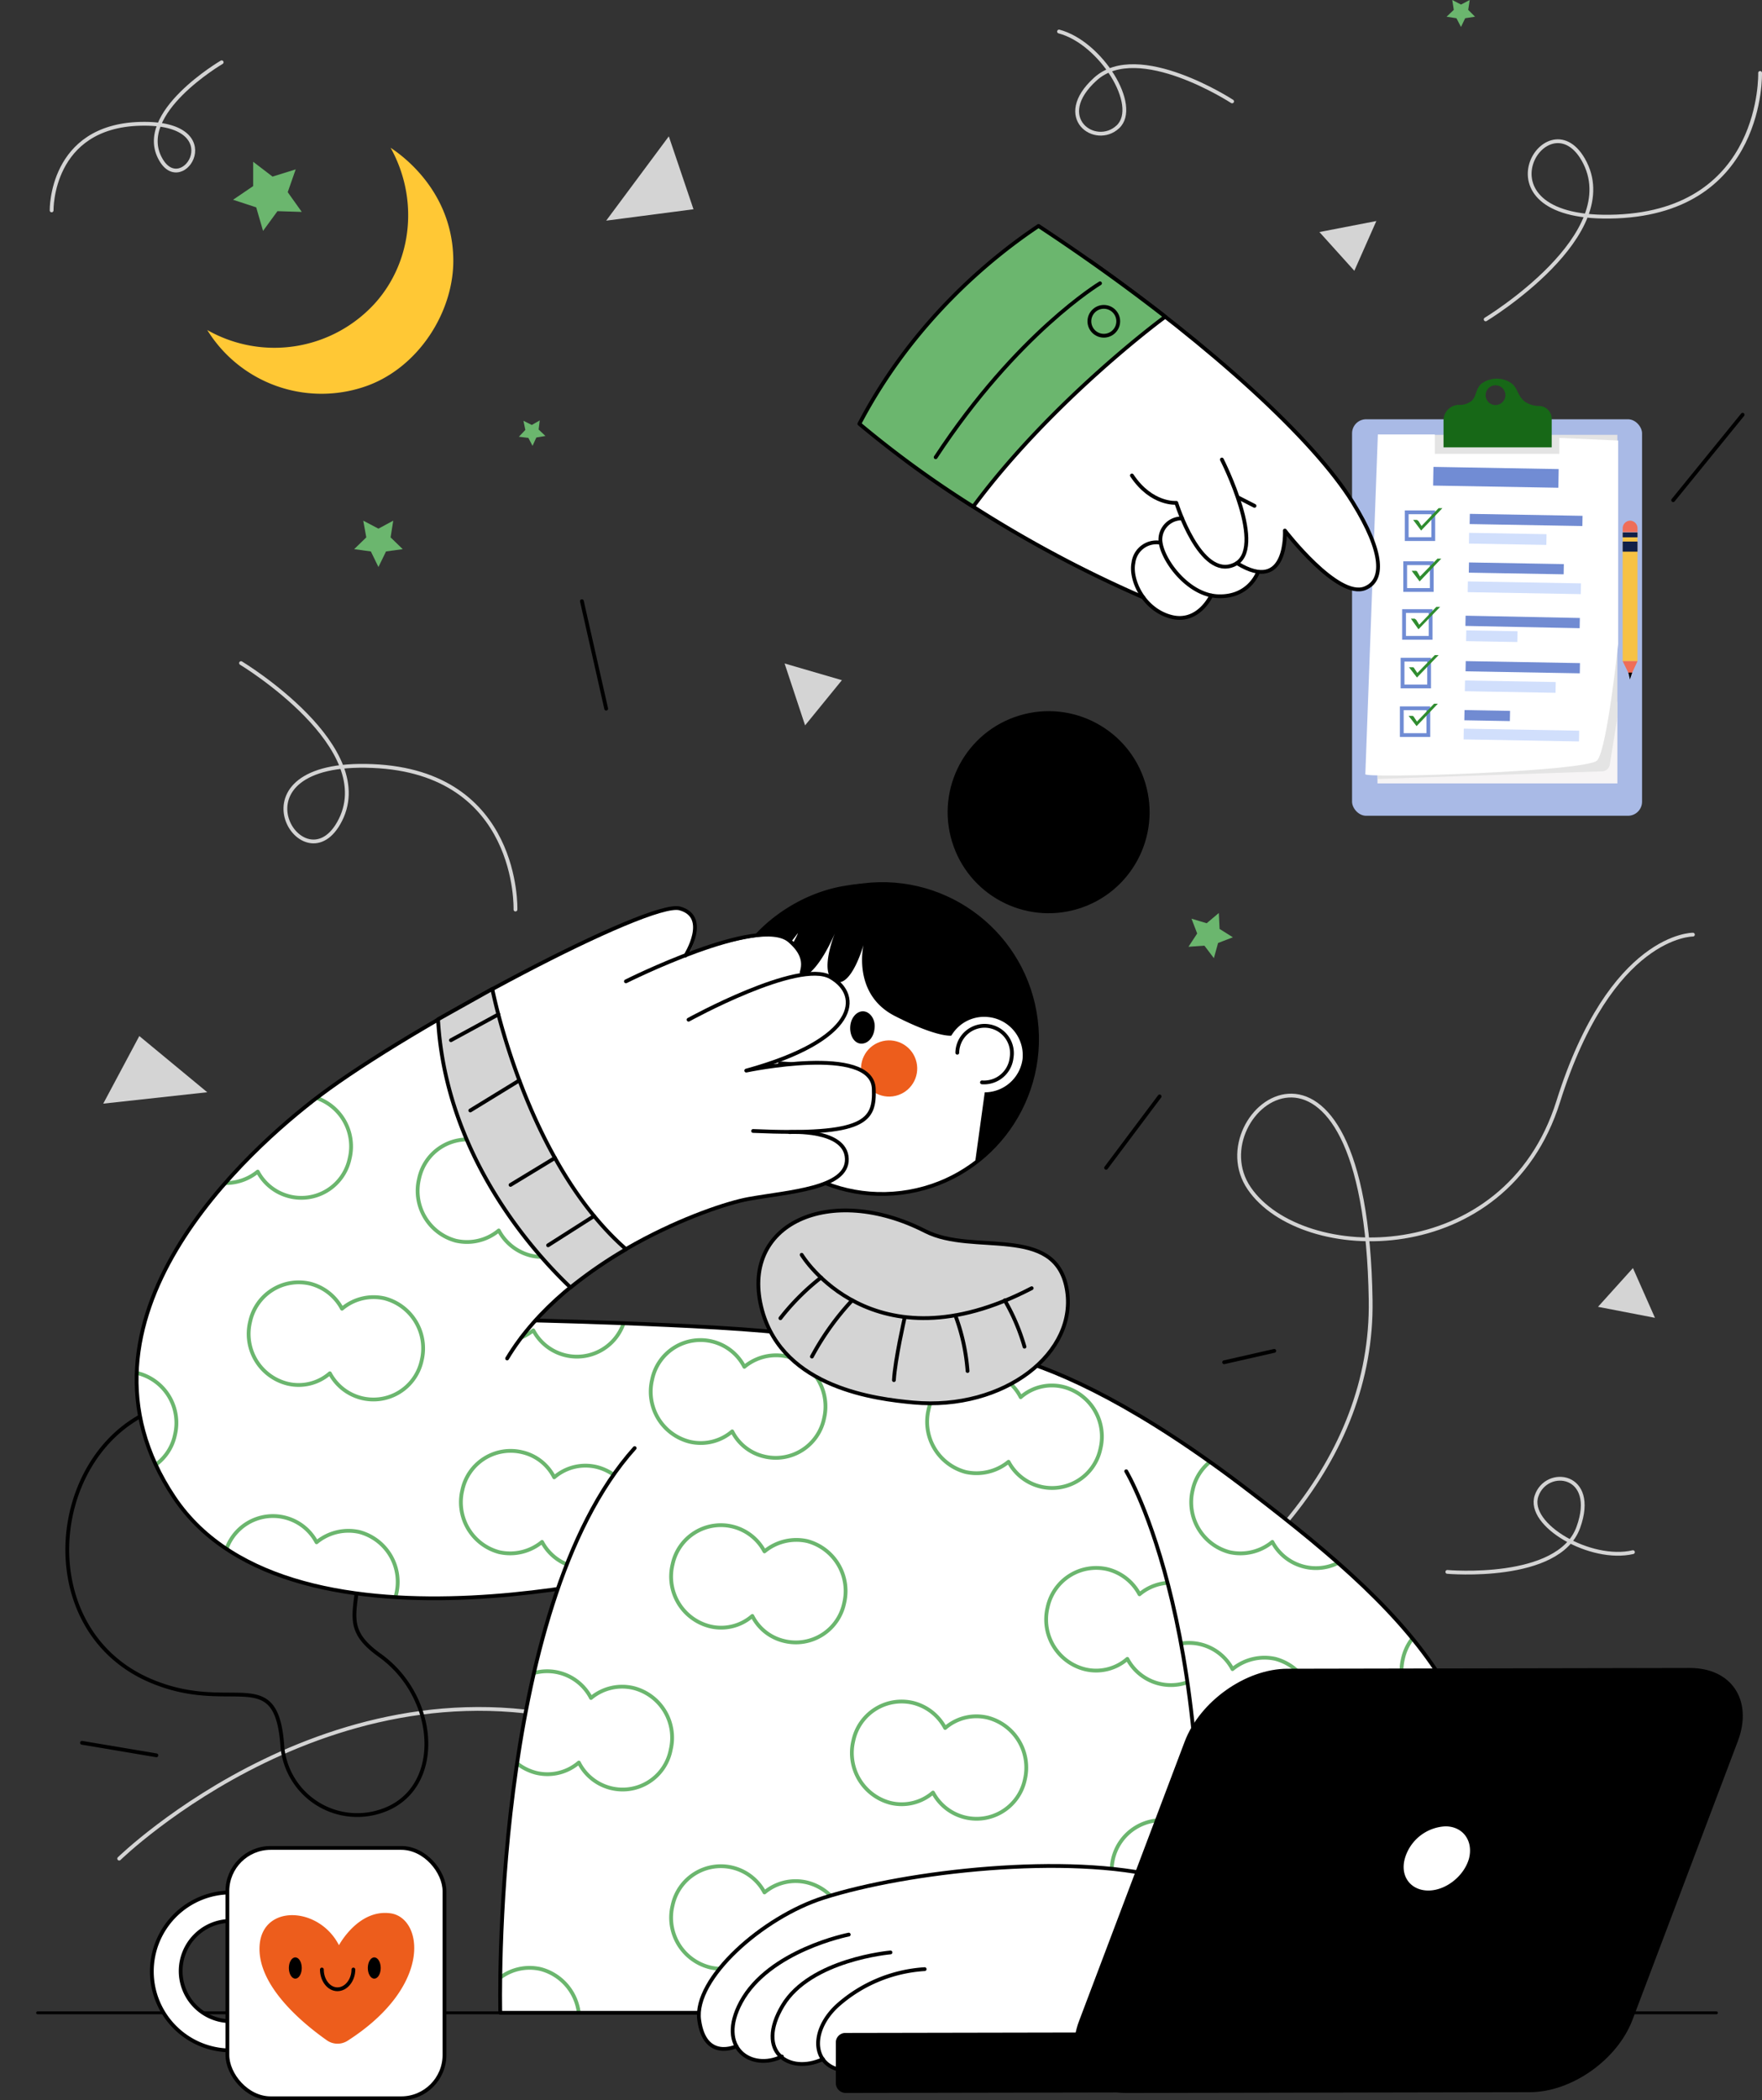 <svg id="OBJECTS" xmlns="http://www.w3.org/2000/svg" xmlns:xlink="http://www.w3.org/1999/xlink" viewBox="0 0 464.2 553"><rect x="0" y="0" width="464.2" height="553" fill="#333333" stroke="none"/><defs><style>.cls-1,.cls-17,.cls-19,.cls-20,.cls-26,.cls-6{fill:none;}.cls-2{fill:#a9bae6;}.cls-3{fill:#f6f4f5;}.cls-4{fill:#e4e4e4;}.cls-22,.cls-5{fill:#fff;}.cls-6{stroke:#708cd4;stroke-miterlimit:10;}.cls-7{fill:#2f8c2f;}.cls-8{fill:#718bd2;}.cls-9{fill:#d1dffc;}.cls-10{fill:#718cd4;}.cls-11{fill:#176817;}.cls-12{fill:#f7c245;}.cls-13{opacity:0.8;}.cls-14{fill:#ef6d58;}.cls-15{fill:#112049;}.cls-16{fill:#ef6e58;}.cls-17{stroke:#d4d4d4;}.cls-17,.cls-19,.cls-20,.cls-21,.cls-22,.cls-26,.cls-27{stroke-linecap:round;stroke-linejoin:round;}.cls-18,.cls-27{fill:#d4d4d4;}.cls-19,.cls-20,.cls-21,.cls-22,.cls-27{stroke:#000;}.cls-20{stroke-width:0.75px;}.cls-21,.cls-24{fill:#6bb66e;}.cls-23{fill:#ed5d1c;}.cls-25{clip-path:url(#clip-path);}.cls-26{stroke:#6bb66e;}.cls-28{clip-path:url(#clip-path-2);}.cls-29{clip-path:url(#clip-path-3);}.cls-30{fill:#ffc835;}</style><clipPath id="clip-path" transform="translate(-15.5 -20)"><path class="cls-1" d="M156.6,367.7A87,87,0,0,1,174,353l-42.8-64.7c-12.3,7.1-23.8,14.4-31.5,20.2-18.4,13.9-69.6,59.2-38.3,105.8s133.1,17.6,133.1,17.6,40.1-55.9,35.4-59.3S157.1,367.7,156.6,367.7Z"/></clipPath><clipPath id="clip-path-2" transform="translate(-15.5 -20)"><path class="cls-1" d="M327.1,503s10.6,40.8,70.3,39.7a23.8,23.8,0,0,0,7.7-12.9c11.5-55.4-15.5-82.8-60.2-117-58.2-44.7-82-37.1-82-37.1L327.1,503Z"/></clipPath><clipPath id="clip-path-3" transform="translate(-15.5 -20)"><path class="cls-1" d="M312.2,407.4a49.2,49.2,0,0,0-4.1-5.8c1.2-3.3,2.1-6,2-6.5s-8.8-11.2-16.3-11.7a22.8,22.8,0,0,0-5.2.4,94.4,94.4,0,0,0-34.1-13.7c-15.6-3-29.7.7-41.2,6.5-2.9-2.7-5.9-5.1-8.3-5.8-6.7-2.2-21.3,2.8-23.1,10.2-1.3,4.8,1.9,11.9,4.3,16.3a48.9,48.9,0,0,0-3.5,4C144.6,443.7,147.3,550,147.3,550H329.8C338.6,451.1,312.2,407.4,312.2,407.4Z"/></clipPath></defs><g id="TaskList"><rect class="cls-2" x="356.2" y="110.4" width="76.4" height="104.4" rx="3.7"/><rect class="cls-3" x="362.9" y="184.8" width="63.2" height="21.48"/><path class="cls-4" d="M378.5,225.1l59-2a2.1,2.1,0,0,0,2.1-1.8l2-12.4V134.5H378.5Z" transform="translate(-15.5 -20)"/><path class="cls-5" d="M436.3,220.2c-2.5,3-62.8,4.9-61.1,3.6l3.3-89.4h15v5.1h32.8v-4.2l15.5.7v53.6S438.9,217.2,436.3,220.2Z" transform="translate(-15.5 -20)"/><rect class="cls-6" x="369.3" y="186.5" width="7" height="7.05"/><path class="cls-7" d="M386.6,208.5h1a.5.5,0,0,1,.4.3l.8,1.2,4.5-4.7h1l-5.6,5.9Z" transform="translate(-15.5 -20)"/><rect class="cls-6" x="369.5" y="173.7" width="7" height="7.05"/><path class="cls-7" d="M386.7,195.7h1c.2,0,.3.1.4.3l.8,1.2,4.6-4.7h1l-5.7,5.9Z" transform="translate(-15.5 -20)"/><rect class="cls-6" x="369.9" y="160.9" width="7" height="7.05"/><path class="cls-7" d="M387.2,182.9h1l.4.3.8,1.3,4.5-4.7h1l-5.7,5.9Z" transform="translate(-15.5 -20)"/><rect class="cls-6" x="370.2" y="148.3" width="7" height="7.05"/><path class="cls-7" d="M387.4,170.3h1a.5.5,0,0,1,.5.3l.7,1.2,4.6-4.7h1l-5.7,6Z" transform="translate(-15.5 -20)"/><rect class="cls-6" x="370.6" y="134.9" width="7" height="7.05"/><path class="cls-7" d="M387.8,156.9h1l.4.3.8,1.3,4.5-4.7h1l-5.6,5.9Z" transform="translate(-15.5 -20)"/><rect class="cls-8" x="402.7" y="155.5" width="29.7" height="2.69" transform="translate(-12.7 -27.2) rotate(1)"/><rect class="cls-9" x="402.5" y="160.4" width="20.4" height="2.83" transform="translate(-12.6 -27.1) rotate(1)"/><rect class="cls-8" x="402.5" y="168.4" width="25" height="2.69" transform="translate(-12.5 -27.3) rotate(1)"/><rect class="cls-9" x="402.2" y="173.4" width="29.8" height="2.83" transform="translate(-12.4 -27.3) rotate(1)"/><rect class="cls-8" x="402" y="181.3" width="30.1" height="2.69" transform="matrix(1, 0.02, -0.02, 1, -12.26, -27.22)"/><rect class="cls-9" x="401.8" y="186.1" width="13.5" height="2.83" transform="translate(-12.2 -27.1) rotate(1)"/><rect class="cls-8" x="401.6" y="194.3" width="30.1" height="2.69" transform="translate(-12 -27.2) rotate(1)"/><rect class="cls-9" x="401.4" y="199.3" width="23.9" height="2.83" transform="translate(-11.9 -27.1) rotate(1)"/><rect class="cls-8" x="401.3" y="207" width="12" height="2.69" transform="translate(-11.8 -27) rotate(1)"/><rect class="cls-9" x="401.1" y="212.1" width="30.4" height="2.83" transform="translate(-11.7 -27.2) rotate(1)"/><rect class="cls-10" x="393.1" y="143.2" width="33" height="4.92" transform="translate(-12.9 -27.1) rotate(1)"/><path class="cls-11" d="M421.1,126.9a6.7,6.7,0,0,1-3.8-1.1c-2.2-1.6-1.8-3.9-4.1-5.2a6.8,6.8,0,0,0-7.5.5c-1.7,1.6-1.1,3.9-3.2,4.9a4.6,4.6,0,0,1-2.6.6,4.1,4.1,0,0,0-4.1,4.1v7.1h28.5v-7.5A3.4,3.4,0,0,0,421.1,126.9Zm-11.1-.3a2.6,2.6,0,1,1,0-5.1,2.6,2.6,0,0,1,0,5.1Z" transform="translate(-15.5 -20)"/></g><g id="Pencil"><rect class="cls-12" x="427.5" y="140.2" width="3.9" height="33.92"/><g class="cls-13"><line x1="430.1" y1="174.1" x2="430.1" y2="145.3"/><line x1="428.9" y1="174.1" x2="428.9" y2="145.3"/></g><polygon class="cls-14" points="429.5 178.2 427.5 174.1 431.4 174.1 429.5 178.2"/><polygon points="429.4 178.9 429 177.1 430 177.1 429.4 178.9"/><rect class="cls-15" x="427.5" y="142.6" width="3.9" height="2.66"/><path class="cls-16" d="M445,157.1h0a2,2,0,0,1,1.9,1.9v1.1H443V159A2,2,0,0,1,445,157.1Z" transform="translate(-15.5 -20)"/><rect class="cls-15" x="427.5" y="140.2" width="3.9" height="1.28"/></g><path class="cls-17" d="M46.9,509.4s58.6-57.2,129.7-33.8,201.3-29,200-113.2-45.8-49.7-32-29.5,67.5,21.4,81.4-22.8,35.5-44,35.5-44" transform="translate(-15.5 -20)"/><path class="cls-17" d="M79,194.6s37.1,22.4,25.7,42.2c-9.7,16.9-30-16.7,8.9-15.1s37.7,37.8,37.7,37.8" transform="translate(-15.5 -20)"/><path class="cls-17" d="M396.8,433.9s29.3,2.6,34.5-11.7-8.4-16-11-8.3,14.3,17.4,25.4,14.8" transform="translate(-15.5 -20)"/><polygon class="cls-18" points="54.6 287.6 27.2 290.6 36.7 272.8 54.6 287.6"/><polygon class="cls-18" points="421 344.1 430.2 333.9 436 347 421 344.1"/><polygon class="cls-18" points="212.1 191 206.7 174.7 221.8 179.1 212.1 191"/><line class="cls-19" x1="41.2" y1="462.2" x2="21.6" y2="458.9"/><line class="cls-19" x1="291.4" y1="307.5" x2="305.5" y2="288.7"/><line class="cls-19" x1="159.7" y1="186.6" x2="153.3" y2="158.3"/><line class="cls-19" x1="322.5" y1="358.7" x2="335.7" y2="355.7"/><line class="cls-20" x1="9.9" y1="530" x2="452.2" y2="530"/><path class="cls-5" d="M296.9,84.7c34.3,23.5,64.1,49.9,75,67.6,8.3,13.4,8.2,20.6,3.2,22.6-7.2,2.9-21.1-15.2-21.1-15.2s.7,12.2-7.4,10.8l.3.2s-2.3,6.6-10.5,6.3l-1.8-.2s-3.5,7.5-10.6,5.6a13,13,0,0,1-7.3-5.1,325.4,325.4,0,0,1-60.6-34.6Z" transform="translate(-15.5 -20)"/><path class="cls-19" d="M337.4,141s12.1,23.7,3.2,27.7-15.2-16.3-15.2-16.3-6.5.6-11.7-7.2" transform="translate(-15.5 -20)"/><path class="cls-19" d="M346.9,170.7s-2.3,6.6-10.5,6.3-15.2-10.2-15.2-15a5.6,5.6,0,0,1,5.7-5.5" transform="translate(-15.5 -20)"/><path class="cls-19" d="M334.6,176.8s-3.4,7.5-10.6,5.6-10.8-9.7-9.9-14.2a6.1,6.1,0,0,1,7.1-5.3" transform="translate(-15.5 -20)"/><line class="cls-19" x1="330.5" y1="133.2" x2="326.4" y2="131.1"/><path class="cls-19" d="M302.5,88.6c31.9,22.4,59.1,47,69.4,63.7,8.3,13.4,8.2,20.6,3.2,22.6-7.2,2.9-21.1-15.2-21.1-15.2s.9,16.9-12.6,8.6" transform="translate(-15.5 -20)"/><path class="cls-19" d="M316.7,177.3a321,321,0,0,1-62.3-35.9" transform="translate(-15.5 -20)"/><path class="cls-21" d="M289.1,79.5c11.7,7.7,23,15.8,33.4,23.9-.1,0-29.7,21.8-50.6,50a272.2,272.2,0,0,1-30-21.8C256.1,104.5,276.8,87.7,289.1,79.5Z" transform="translate(-15.5 -20)"/><path class="cls-19" d="M305.3,94.6s-21.8,13.1-43.3,45.8" transform="translate(-15.5 -20)"/><circle class="cls-19" cx="290.8" cy="84.6" r="3.8"/><path class="cls-19" d="M115.6,497c17-5.3,15.6-29.9,0-41.1-13.2-9.4-2.1-13.6-6.4-38.8s-27.3-37.7-54.3-25.4-30.7,57.3-.1,70.7c21.8,9.5,33.6-5,35.1,17.6A19.8,19.8,0,0,0,115.6,497Z" transform="translate(-15.5 -20)"/><circle class="cls-22" cx="248" cy="293.4" r="40.8" transform="translate(-49.5 12.6) rotate(-7)"/><path d="M288.6,297.2a40.7,40.7,0,0,0-36.8-44.4,54.5,54.5,0,0,0-7-.1,28.8,28.8,0,0,0-5.8.4c-20.1,2.8-33.4,21.2-28.5,24s15.2-11.4,15.2-11.4c-.3,1.6-6.7,10-1.2,11.8s11-11.9,11-11.9-4.4,10.7-.1,12.8,7.6-9.6,7.6-9.6-3.1,12.9,8.2,18.7,15,5.2,15,5.2h0a52.7,52.7,0,0,0,10.5,2.1L272.4,326A40.5,40.5,0,0,0,288.6,297.2Z" transform="translate(-15.5 -20)"/><path class="cls-5" d="M284.9,298.8a10.1,10.1,0,0,1-20.1-1.9,10,10,0,0,1,11-9.1A10.1,10.1,0,0,1,284.9,298.8Z" transform="translate(-15.5 -20)"/><path class="cls-19" d="M267.7,297.2a7.2,7.2,0,1,1,14.3,1.3,7.3,7.3,0,0,1-7.8,6.5" transform="translate(-15.5 -20)"/><circle cx="291.9" cy="233.6" r="26.6" transform="translate(-70.7 74.6) rotate(-16.8)"/><path d="M245.9,290.8c-.2,2.4-1.8,4.1-3.6,4s-3-2.2-2.8-4.6,1.9-4.1,3.6-3.9S246.2,288.5,245.9,290.8Z" transform="translate(-15.5 -20)"/><path d="M223.3,283.9c-.2,2.2-1.8,3.8-3.4,3.7s-2.8-2.1-2.6-4.3,1.7-3.8,3.3-3.7S223.5,281.7,223.3,283.9Z" transform="translate(-15.5 -20)"/><polyline class="cls-19" points="216.9 259.7 208.4 269.9 216.1 272.5"/><path class="cls-19" d="M221,300a60.8,60.8,0,0,1,11.9,1.7" transform="translate(-15.5 -20)"/><circle class="cls-23" cx="249.7" cy="301.5" r="7.4" transform="translate(-99.3 76.4) rotate(-18.8)"/><path class="cls-24" d="M217.6,295a6.3,6.3,0,0,0-9.4-7.9,28.9,28.9,0,0,0-.4,2.9,36.4,36.4,0,0,0,0,6.6,6.9,6.9,0,0,0,1.3,1.1A6.3,6.3,0,0,0,217.6,295Z" transform="translate(-15.5 -20)"/><path class="cls-5" d="M245.3,305.8c-.9-9.5-33.2-3.9-33.2-3.9,30.9-9.2,28.5-19.4,22.9-24.2-2.1-1.8-3.6-2.3-8.7-1.1l.4-.6a7.6,7.6,0,0,0-4-8.9c-4-2-15.3.7-25.8,4.2.4-.8,5.4-9.9-2.3-12.1s-70.7,31-94.9,49.3c-18.4,13.9-69.6,59.2-38.3,105.8s133.1,17.6,133.1,17.6,40.1-55.9,35.4-59.3-72.8-4.9-73.3-4.9c18-20,47.4-30.4,56.1-32,10.5-1.9,26.2-2.7,25.9-10.6-.2-5.7-7.9-6.8-12.2-7C245.4,318,246,312.9,245.3,305.8Zm-21.8,12.3Z" transform="translate(-15.5 -20)"/><g class="cls-25"><path class="cls-26" d="M161.5,409a12.6,12.6,0,0,0-8.4-6.6,13,13,0,0,0-15.8,10,13.6,13.6,0,0,0,9.7,16.3,13.2,13.2,0,0,0,11.3-2.7,13,13,0,0,0,24.2-3.4,13.5,13.5,0,0,0-9.7-16.3A12.6,12.6,0,0,0,161.5,409Z" transform="translate(-15.5 -20)"/><path class="cls-26" d="M98.9,426.1a13,13,0,0,0-24.2,3.4,13.5,13.5,0,0,0,9.7,16.3,12.5,12.5,0,0,0,11.3-2.7,12.6,12.6,0,0,0,8.4,6.6,13,13,0,0,0,15.8-10,13.6,13.6,0,0,0-9.7-16.3A13.2,13.2,0,0,0,98.9,426.1Z" transform="translate(-15.5 -20)"/><path class="cls-26" d="M105.6,364.6a13.2,13.2,0,0,0-8.4-6.6,13.1,13.1,0,0,0-15.8,10,13.5,13.5,0,0,0,9.7,16.3,12.5,12.5,0,0,0,11.3-2.7,13,13,0,0,0,24.2-3.4,13.6,13.6,0,0,0-9.7-16.3A12.9,12.9,0,0,0,105.6,364.6Z" transform="translate(-15.5 -20)"/><path class="cls-26" d="M150.1,327a12.6,12.6,0,0,0-8.4-6.6,13,13,0,0,0-15.8,10,13.6,13.6,0,0,0,9.7,16.3,13.1,13.1,0,0,0,11.3-2.7,13.2,13.2,0,0,0,8.4,6.6,13.1,13.1,0,0,0,15.8-10,13.5,13.5,0,0,0-9.7-16.3A12.6,12.6,0,0,0,150.1,327Z" transform="translate(-15.5 -20)"/><path class="cls-26" d="M86.6,311.5a12.8,12.8,0,0,0-8.5-6.6,13,13,0,0,0-15.8,10,13.7,13.7,0,0,0,9.8,16.3,13.3,13.3,0,0,0,11.3-2.7,13,13,0,0,0,24.2-3.4,13.5,13.5,0,0,0-9.7-16.3A12.5,12.5,0,0,0,86.6,311.5Z" transform="translate(-15.5 -20)"/><path class="cls-26" d="M40.6,384.2a13.2,13.2,0,0,0-8.4-6.6,13.1,13.1,0,0,0-15.8,10,13.5,13.5,0,0,0,9.7,16.3,12.8,12.8,0,0,0,11.3-2.6,13,13,0,0,0,24.2-3.5,13.5,13.5,0,0,0-9.7-16.2A12.8,12.8,0,0,0,40.6,384.2Z" transform="translate(-15.5 -20)"/><path class="cls-26" d="M152.8,372.2a15,15,0,0,0,3.2-1.9,13,13,0,0,0,23.8-1.9" transform="translate(-15.5 -20)"/></g><path class="cls-19" d="M180.4,278.4s35.1-17.6,43.1-10.7c3.6,3.1,4,5.8,3.2,8.3" transform="translate(-15.5 -20)"/><path class="cls-19" d="M196.9,288.5s29-16,37.4-11.2,7.3,16.5-22.2,24.6c0,0,33.2-7,33.6,4.8.3,8.4-2,12.4-31.8,11.1" transform="translate(-15.5 -20)"/><path class="cls-19" d="M223.5,318.1s14.8-.9,15.1,7-15.4,8.7-25.9,10.6-47.7,15.5-63.6,42" transform="translate(-15.5 -20)"/><path class="cls-19" d="M156.6,367.7s68.7,1.6,73.3,4.9-35.4,59.3-35.4,59.3S92.7,461,61.4,414.3s19.9-91.9,38.3-105.8c24.2-18.3,86.9-51.5,94.9-49.3s1.5,12.4,1.5,12.4" transform="translate(-15.5 -20)"/><path class="cls-27" d="M165.8,359a116.5,116.5,0,0,1,14.7-10.1h-.1c-26.4-23.1-35.2-68.5-35.2-68.5h0l-14.3,8C132.9,324.1,155.9,349.6,165.8,359Z" transform="translate(-15.5 -20)"/><line class="cls-19" x1="118.8" y1="273.9" x2="131.3" y2="267.1"/><line class="cls-19" x1="123.9" y1="292.4" x2="136.8" y2="284.5"/><line class="cls-19" x1="134.5" y1="312" x2="146.2" y2="304.9"/><line class="cls-19" x1="144.4" y1="327.9" x2="156.5" y2="320.2"/><path class="cls-5" d="M327.1,503s-9.5,52.6,70.3,39.7a23.8,23.8,0,0,0,7.7-12.9c11.5-55.4-15.5-82.8-60.2-117-58.2-44.7-82-37.1-82-37.1L327.1,503Z" transform="translate(-15.5 -20)"/><g class="cls-28"><path class="cls-26" d="M353.9,409a12.6,12.6,0,0,0-8.4-6.6,13,13,0,0,0-15.8,10,13.6,13.6,0,0,0,9.7,16.3,13.2,13.2,0,0,0,11.3-2.7,13,13,0,0,0,24.2-3.4,13.5,13.5,0,0,0-9.7-16.3A12.5,12.5,0,0,0,353.9,409Z" transform="translate(-15.5 -20)"/><path class="cls-26" d="M340.2,459.5a13,13,0,0,0-24.2,3.4,13.5,13.5,0,0,0,9.7,16.3,12.5,12.5,0,0,0,11.3-2.7,12.8,12.8,0,0,0,8.5,6.6,13,13,0,0,0,15.8-10,13.7,13.7,0,0,0-9.8-16.3A13.3,13.3,0,0,0,340.2,459.5Z" transform="translate(-15.5 -20)"/><path class="cls-26" d="M409.3,453.4a12.8,12.8,0,0,0-8.4-6.7,13.2,13.2,0,0,0-15.8,10.1,13.5,13.5,0,0,0,9.7,16.2,12.8,12.8,0,0,0,11.3-2.6,13.4,13.4,0,0,0,8.5,6.6,13.2,13.2,0,0,0,15.8-10,13.5,13.5,0,0,0-9.7-16.3A12.8,12.8,0,0,0,409.3,453.4Z" transform="translate(-15.5 -20)"/></g><path class="cls-19" d="M262.9,375.7s23.8-7.6,82,37.1c44.7,34.2,71.7,61.6,60.2,117" transform="translate(-15.5 -20)"/><path class="cls-5" d="M312.2,407.4s26.4,43.7,17.6,142.6H147.3s-2.7-106.3,35.4-148.7c0,0,30.4-39.2,71.8-31.2S312.2,407.4,312.2,407.4Z" transform="translate(-15.5 -20)"/><g class="cls-29"><path class="cls-26" d="M171.2,467.1a13,13,0,0,0-24.3,3.4,13.6,13.6,0,0,0,9.8,16.3,12.7,12.7,0,0,0,11.3-2.7,12.9,12.9,0,0,0,24.2-3.4,13.5,13.5,0,0,0-9.7-16.2A12.8,12.8,0,0,0,171.2,467.1Z" transform="translate(-15.5 -20)"/><path class="cls-26" d="M216.9,428.5a13,13,0,0,0-24.2,3.4,13.5,13.5,0,0,0,9.7,16.3,12.5,12.5,0,0,0,11.3-2.7,12.6,12.6,0,0,0,8.4,6.6,13,13,0,0,0,15.8-10,13.6,13.6,0,0,0-9.7-16.3A13.2,13.2,0,0,0,216.9,428.5Z" transform="translate(-15.5 -20)"/><path class="cls-26" d="M284.4,387.9a12.6,12.6,0,0,0-8.5-6.6,13,13,0,0,0-15.8,10,13.7,13.7,0,0,0,9.8,16.3,13.3,13.3,0,0,0,11.3-2.7,13,13,0,0,0,24.2-3.4,13.5,13.5,0,0,0-9.7-16.3A12.5,12.5,0,0,0,284.4,387.9Z" transform="translate(-15.5 -20)"/><path class="cls-26" d="M264.5,475a13.2,13.2,0,0,0-8.4-6.6,13,13,0,0,0-15.8,10,13.6,13.6,0,0,0,9.7,16.3,12.6,12.6,0,0,0,11.3-2.7,13,13,0,0,0,24.2-3.4,13.6,13.6,0,0,0-9.7-16.3A12.6,12.6,0,0,0,264.5,475Z" transform="translate(-15.5 -20)"/><path class="cls-26" d="M315.7,439.8a13.2,13.2,0,0,0-8.4-6.6,13.1,13.1,0,0,0-15.8,10,13.5,13.5,0,0,0,9.7,16.3,12.5,12.5,0,0,0,11.3-2.7,13,13,0,0,0,24.2-3.4,13.6,13.6,0,0,0-9.7-16.3A12.9,12.9,0,0,0,315.7,439.8Z" transform="translate(-15.5 -20)"/><path class="cls-26" d="M333,506.2a13.4,13.4,0,0,0-8.5-6.6,13.2,13.2,0,0,0-15.8,10c-1.6,7.3,2.7,14.6,9.7,16.3a12.8,12.8,0,0,0,11.4-2.7,12.4,12.4,0,0,0,8.4,6.6,13,13,0,0,0,15.8-10,13.6,13.6,0,0,0-9.7-16.3A13.1,13.1,0,0,0,333,506.2Z" transform="translate(-15.5 -20)"/><path class="cls-26" d="M216.9,518.3a13,13,0,0,0-24.2,3.4,13.5,13.5,0,0,0,9.7,16.3,12.5,12.5,0,0,0,11.3-2.7,12.9,12.9,0,0,0,24.2-3.4,13.4,13.4,0,0,0-9.7-16.2A12.8,12.8,0,0,0,216.9,518.3Z" transform="translate(-15.5 -20)"/><path class="cls-26" d="M146.7,541.2a13.2,13.2,0,0,0-8.4-6.6,13.1,13.1,0,0,0-15.8,10,13.5,13.5,0,0,0,9.7,16.3,12.6,12.6,0,0,0,11.3-2.7,12.6,12.6,0,0,0,8.4,6.6,13,13,0,0,0,15.8-10,13.6,13.6,0,0,0-9.7-16.3A12.9,12.9,0,0,0,146.7,541.2Z" transform="translate(-15.5 -20)"/><path class="cls-26" d="M211.6,379.9a13,13,0,0,0-24.3,3.4,13.6,13.6,0,0,0,9.8,16.3,12.7,12.7,0,0,0,11.3-2.7,12.6,12.6,0,0,0,8.4,6.6,13,13,0,0,0,15.8-10,13.6,13.6,0,0,0-9.7-16.3A13.1,13.1,0,0,0,211.6,379.9Z" transform="translate(-15.5 -20)"/></g><path class="cls-19" d="M312.2,407.4s26.4,43.7,17.6,142.6H147.3s-2.7-106.3,35.4-148.7" transform="translate(-15.5 -20)"/><path class="cls-27" d="M256.1,389.3c-9.6-.9-34.1-3.7-39.8-24.2-6.3-23,18-33.7,43-20.9,12.6,6.4,34-1.9,37.2,15S280.1,391.5,256.1,389.3Z" transform="translate(-15.5 -20)"/><path class="cls-19" d="M226.7,350.4s18.5,30.7,60.6,8.8" transform="translate(-15.5 -20)"/><path class="cls-19" d="M231.8,356.4a61.7,61.7,0,0,0-10.7,10.7" transform="translate(-15.5 -20)"/><path class="cls-19" d="M240,362.4a71,71,0,0,0-10.6,14.8" transform="translate(-15.5 -20)"/><path class="cls-19" d="M253.8,367.1s-2.5,11-2.8,16.3" transform="translate(-15.5 -20)"/><path class="cls-19" d="M267.2,366.4a52.8,52.8,0,0,1,3.2,14.6" transform="translate(-15.5 -20)"/><path class="cls-19" d="M280.2,362.4a53.7,53.7,0,0,1,5.2,12.2" transform="translate(-15.5 -20)"/><path class="cls-5" d="M315.3,513c-5-2.1-28.8-1.4-28.8-1.4h0c-18.9.4-38.9,3.3-54,8.1s-34.3,21.2-32.8,32.2,9.8,7,9.8,6.9c2.2,3.8,7.3,5,12,2.7h0c2.5,2.2,6.6,2.6,10.8.7,2.4,3.5,8.5,4.7,18-.1,19-9.5,45.6-5.4,45.6-5.4s51,2.5,56.2-22.6a5,5,0,0,1,.2-1.2C341.6,525,319.9,514.9,315.3,513Z" transform="translate(-15.5 -20)"/><path class="cls-19" d="M352.1,534.1c-5.2,25.1-56.2,22.6-56.2,22.6s-26.6-4.1-45.6,5.4-24.4-4.6-14.2-14a38.1,38.1,0,0,1,23-9.6" transform="translate(-15.5 -20)"/><path class="cls-19" d="M250.1,534.1s-21.1,1.8-28.4,14,1.7,18.2,10.6,14.1" transform="translate(-15.5 -20)"/><path class="cls-19" d="M239.1,529.4s-21,4.1-28.4,17.8c-6.5,12.1,2.8,18.2,10.8,14.3" transform="translate(-15.5 -20)"/><path class="cls-19" d="M209.5,558.8s-8.3,4-9.8-6.9,16.7-27.1,32.8-32.2c22-7,64.3-11.8,89.5-5.3" transform="translate(-15.5 -20)"/><path class="cls-22" d="M55.5,539.1a20.8,20.8,0,1,0,20.8-20.8A20.8,20.8,0,0,0,55.5,539.1Zm7.6,0a13.2,13.2,0,1,1,13.2,13.1A13.2,13.2,0,0,1,63.1,539.1Z" transform="translate(-15.5 -20)"/><rect class="cls-22" x="75.4" y="506.5" width="57.2" height="65.92" rx="11.4" transform="translate(192.5 1059) rotate(180)"/><path class="cls-23" d="M107,557.4a4.9,4.9,0,0,1-5.3-.1c-5.7-4-18.6-14.2-17.8-25.1s15.7-10.2,20.9,0c0,0,5.1-9.6,13.6-8.4S129.7,542.9,107,557.4Z" transform="translate(-15.5 -20)"/><ellipse cx="77.8" cy="518.2" rx="1.7" ry="2.8"/><ellipse cx="98.6" cy="518.2" rx="1.7" ry="2.8"/><path class="cls-19" d="M108.6,538.6c0,2.8-1.9,5.2-4.2,5.2s-4.1-2.4-4.1-5.2" transform="translate(-15.5 -20)"/><path d="M418.5,570.9l-106,.2c-11,.1-16.7-8.5-12.7-19l27.8-73.5c4-10.6,16.1-19.2,27.1-19.2l106-.2c11,0,16.6,8.5,12.7,19.1l-27.8,73.5C441.6,562.4,429.5,570.9,418.5,570.9Z" transform="translate(-15.5 -20)"/><path class="cls-5" d="M402.5,509.4c-1.3,4.6-6.1,8.4-10.7,8.4s-7.5-3.7-6.2-8.4a11.7,11.7,0,0,1,10.7-8.5C400.9,500.9,403.7,504.7,402.5,509.4Z" transform="translate(-15.5 -20)"/><path d="M235.7,568.6V557.8a2.5,2.5,0,0,1,2.5-2.5l106.8-.2a2.5,2.5,0,0,1,2.5,2.5v10.8a2.5,2.5,0,0,1-2.5,2.5l-106.7.2a2.6,2.6,0,0,1-2.6-2.5" transform="translate(-15.5 -20)"/><path class="cls-17" d="M406.9,104.1s37-22.4,25.7-42.1c-9.8-17-30.1,16.6,8.8,15s37.8-37.8,37.8-37.8" transform="translate(-15.5 -20)"/><path class="cls-17" d="M340.1,46.7s-24.7-16.1-36-5.9,0,18.1,5.9,12.6-4.5-22.2-15.5-25.1" transform="translate(-15.5 -20)"/><polygon class="cls-18" points="347.6 61.1 356.8 71.3 362.6 58.2 347.6 61.1"/><line class="cls-19" x1="440.8" y1="131.7" x2="459.1" y2="109.2"/><polygon class="cls-24" points="66.7 42.6 71.8 46.5 77.9 44.6 75.8 50.6 79.5 55.8 73.1 55.6 69.3 60.8 67.5 54.6 61.4 52.6 66.7 49 66.7 42.6"/><path class="cls-30" d="M70.1,106.9a35.8,35.8,0,0,0,44.5-7.4c9.6-11,11.2-27.3,3.8-40.6,1.1.8,15.8,9.9,16.5,28.5.6,14.4-9.3,30-23.9,34.6A35.4,35.4,0,0,1,70.1,106.9Z" transform="translate(-15.5 -20)"/><polygon class="cls-24" points="99.7 149.3 97.7 145.2 93.3 144.6 96.5 141.5 95.7 137.1 99.7 139.2 103.6 137.1 102.9 141.5 106.1 144.6 101.7 145.2 99.7 149.3"/><polygon class="cls-24" points="140.3 117.4 139.2 115.3 136.7 115 138.4 113.2 137.9 110.8 140.1 111.9 142.2 110.7 141.9 113.1 143.7 114.8 141.3 115.2 140.3 117.4"/><polygon class="cls-24" points="384.9 7.1 383.7 4.8 381.1 4.4 383 2.6 382.6 0 384.9 1.2 387.2 0 386.8 2.6 388.6 4.4 386 4.8 384.9 7.1"/><polygon class="cls-24" points="319.8 252.3 317.3 249 313.1 249.3 315.4 245.8 313.9 241.9 317.9 243.1 321.1 240.4 321.3 244.6 324.8 246.8 320.9 248.3 319.8 252.3"/><polygon class="cls-18" points="159.7 58.1 176.2 35.9 182.7 55.1 159.7 58.1"/><path class="cls-17" d="M73.9,36.4S51,49.8,57.8,61.9c5.8,10.5,18.5-9.9-5.3-9.3S29.1,75.4,29.1,75.4" transform="translate(-15.5 -20)"/></svg>